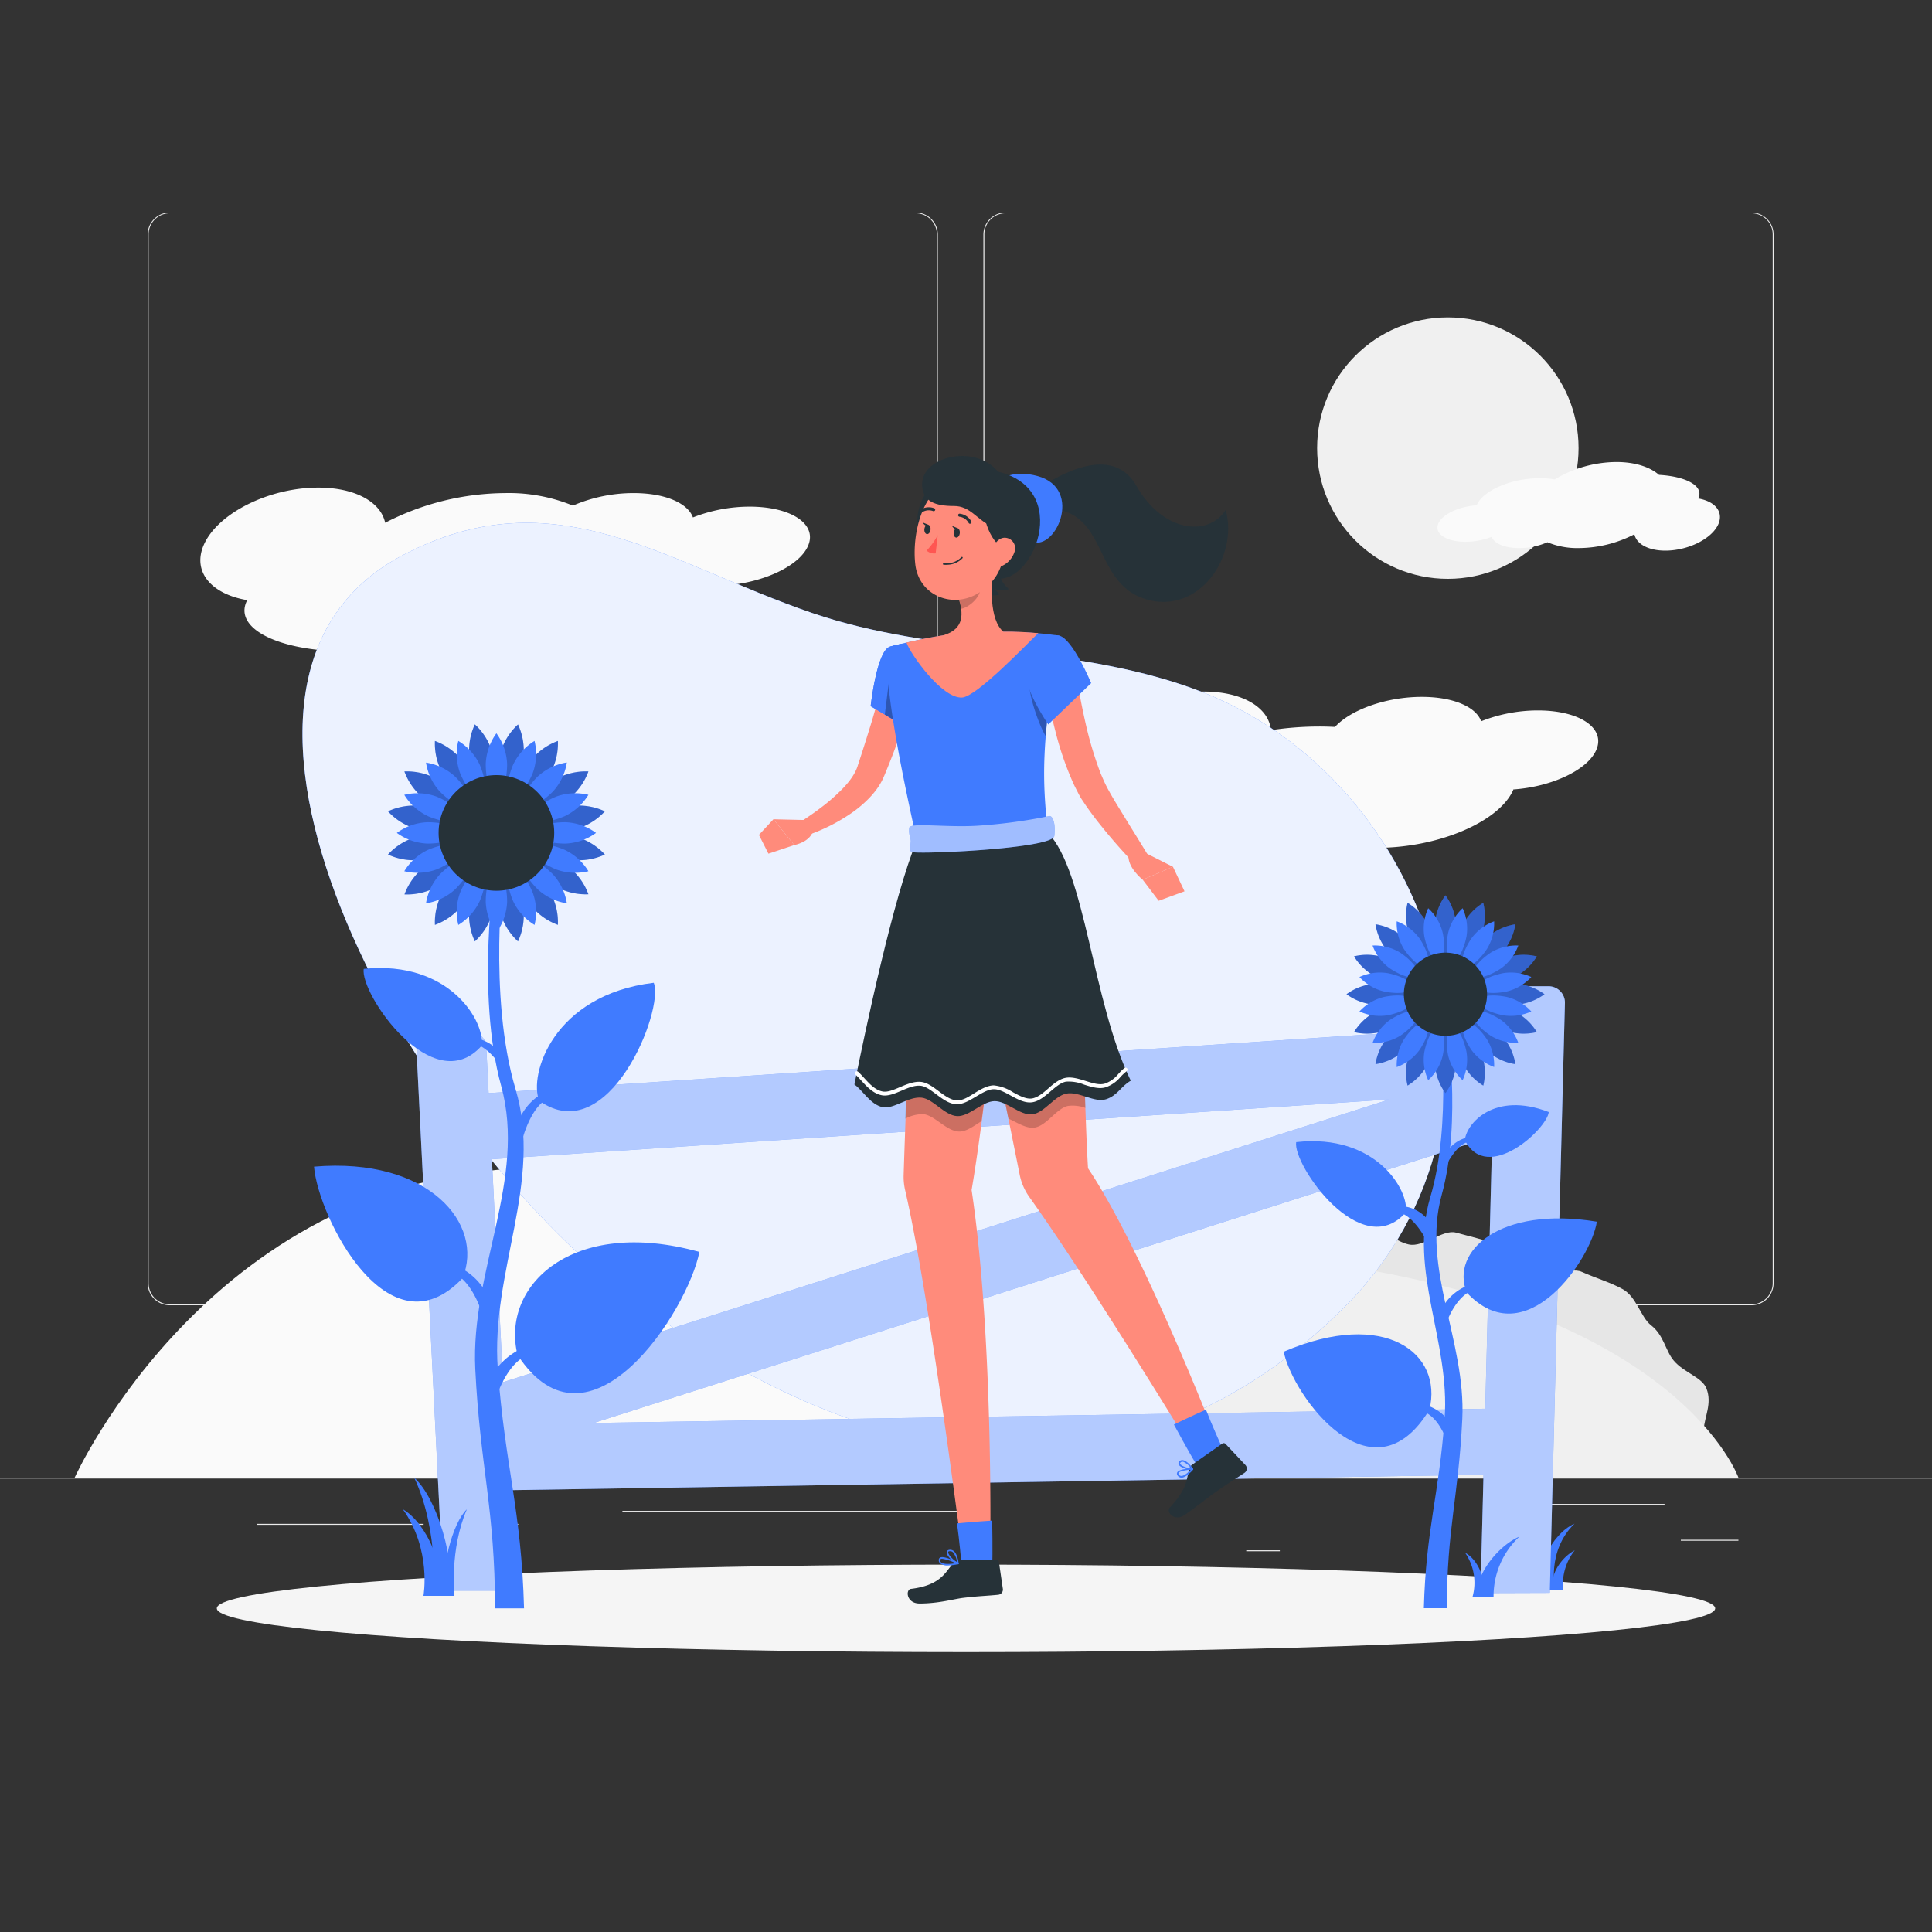 <svg xmlns="http://www.w3.org/2000/svg" viewBox="0 0 500 500"><rect x="0" y="0" width="500" height="500" fill="#333333" stroke="none"/><g id="background-complete"><rect y="382.4" width="500" height="0.25" style="fill:#ebebeb"></rect><rect x="435" y="398.49" width="14.9" height="0.25" style="fill:#ebebeb"></rect><rect x="322.53" y="401.21" width="8.69" height="0.25" style="fill:#ebebeb"></rect><rect x="396.59" y="389.21" width="34.19" height="0.25" style="fill:#ebebeb"></rect><rect x="66.44" y="394.37" width="43.19" height="0.25" style="fill:#ebebeb"></rect><rect x="118.53" y="394.37" width="15.58" height="0.25" style="fill:#ebebeb"></rect><rect x="161.08" y="391.01" width="93.68" height="0.25" style="fill:#ebebeb"></rect><path d="M237,337.8H43.91a5.71,5.71,0,0,1-5.7-5.71V60.66A5.71,5.71,0,0,1,43.91,55H237a5.71,5.71,0,0,1,5.71,5.71V332.09A5.71,5.71,0,0,1,237,337.8ZM43.91,55.2a5.46,5.46,0,0,0-5.45,5.46V332.09a5.46,5.46,0,0,0,5.45,5.46H237a5.47,5.47,0,0,0,5.46-5.46V60.66A5.47,5.47,0,0,0,237,55.2Z" style="fill:#ebebeb"></path><path d="M453.31,337.8H260.21a5.72,5.72,0,0,1-5.71-5.71V60.66A5.72,5.72,0,0,1,260.21,55h193.1A5.71,5.71,0,0,1,459,60.66V332.09A5.71,5.71,0,0,1,453.31,337.8ZM260.21,55.2a5.47,5.47,0,0,0-5.46,5.46V332.09a5.47,5.47,0,0,0,5.46,5.46h193.1a5.47,5.47,0,0,0,5.46-5.46V60.66a5.47,5.47,0,0,0-5.46-5.46Z" style="fill:#ebebeb"></path><path d="M439.8,378c5.33-1.46.93-2,1.16-8.18.11-3,2.19-6.58.68-10.45-1.15-3-5.84-4.08-8.52-7.3-2.1-2.51-2.53-6.53-5.83-9.09-2.66-2.06-3.71-7.29-7.29-9.32-3-1.7-6.95-2.86-10.66-4.51-3.19-1.42-8.72,2.19-12.5.84-3.32-1.2-5.32-6.89-9.13-8-3.41-1-7.11-2-10.94-3-3.47-.87-8.34,3.9-12.17,3.08-3.52-.75-6.62-4.07-10.46-4.77-3.55-.65-7.13-1.84-11-2.44-3.58-.56-7.54,1.27-11.38.75-3.68-.49-7-4.81-10.67-5.1s-7.45-2.31-11.15-2.42-7.41,2.4-11.11,2.46-7.1,3.19-10.78,3.42-7.71-2.69-11.37-2.31-6.59,4.86-10.22,5.37-8.83-6.27-12.44-5.63-6.56,4.41-10.13,5.17-7.66.08-11.2,1-7.52.82-11,1.79-7.19,1.95-10.65,3-5,7.49-8.4,8.64-7.37,1.24-10.74,2.47-6.14,4.11-9.46,5.41-8.37-.55-11.63.82c-3.45,1.45-5,6.39-8.19,7.82-3.45,1.53-8,.61-11.14,2.09-3.45,1.64-5.15,5.91-8.2,7.44-3.49,1.75-8.76-.09-11.68,1.46-3.65,1.95-7,3.49-9.64,5-6,3.4-14,4.08-8.68,5.78s5.32-1.29,10.78-1.12,5.45,3,10.9,3.18,5.46-.44,10.92-.27,5.45,1.74,10.9,1.91,5.46.64,10.91.81,5.47-4.28,10.92-4.1,5.45,5.59,10.9,5.76,5.46-3.59,10.92-3.42,5.46-.18,10.91,0,5.46-2.63,10.92-2.46,5.45.22,10.9.39,5.45,2,10.91,2.14,5.44,5.55,10.9,5.72,5.45-.3,10.91-.13,5.46-1.94,10.91-1.77,5.46-3.94,10.92-3.76,5.44,6,10.9,6.14,5.47-6.5,10.93-6.33,5.44,5.52,10.9,5.69,5.46-1.95,10.91-1.77,5.46,2.09,10.91,2.26,5.47-3.16,10.92-3,5.45,5.34,10.91,5.52,5.45,1.25,10.91,1.43,5.46-2.36,10.91-2.19,5.46-2.64,10.92-2.46,5.46.29,10.92.46,5.45,1.22,10.91,1.4,5.52,2.21,11,2.2C434.88,381.49,434.6,379.46,439.8,378Z" style="fill:#e6e6e6"></path><path d="M449.9,382.4S435,339.89,343.67,327C232.11,311.26,103.9,382.4,103.9,382.4Z" style="fill:#f0f0f0"></path><polygon points="238.11 290.17 156.78 290.17 156.78 324.73 238.11 330.11 238.11 290.17" style="fill:#f0f0f0"></polygon><path d="M232.37,305.75H226v-8.51a3.18,3.18,0,0,1,3.19-3.18h0a3.18,3.18,0,0,1,3.18,3.18Z" style="fill:#fafafa"></path><path d="M211.11,305.75h-6.37v-8.51a3.18,3.18,0,0,1,3.19-3.18h0a3.18,3.18,0,0,1,3.18,3.18Z" style="fill:#fafafa"></path><path d="M189.85,305.75h-6.37v-8.51a3.18,3.18,0,0,1,3.19-3.18h0a3.18,3.18,0,0,1,3.18,3.18Z" style="fill:#fafafa"></path><path d="M168.59,305.75h-6.37v-8.51a3.18,3.18,0,0,1,3.19-3.18h0a3.18,3.18,0,0,1,3.18,3.18Z" style="fill:#fafafa"></path><rect x="238.11" y="290.17" width="25.11" height="53.28" style="fill:#e6e6e6"></rect><rect x="243.19" y="304.92" width="16.25" height="38.52" style="fill:#f0f0f0"></rect><rect x="134.11" y="276.13" width="24.22" height="55.89" style="fill:#f0f0f0"></rect><rect x="134.11" y="274.88" width="24.22" height="1.25" style="fill:#e0e0e0"></rect><polygon points="250 271.83 168.67 271.83 156.78 290.17 238.11 290.17 250 271.83" style="fill:#fafafa"></polygon><polygon points="238.11 290.17 250 271.83 263.22 290.17 238.11 290.17" style="fill:#f0f0f0"></polygon><path d="M253.65,297.5c0,1.9-1,3.44-2.33,3.44S249,299.4,249,297.5s1-3.44,2.33-3.44S253.65,295.6,253.65,297.5Z" style="fill:#f0f0f0"></path><path d="M146.22,262.77a12.11,12.11,0,0,0-12.11,12.11h24.22A12.11,12.11,0,0,0,146.22,262.77Z" style="fill:#f5f5f5"></path><circle cx="374.7" cy="115.97" r="33.83" style="fill:#f0f0f0"></circle><path d="M19.33,382.4s36.16-80.17,121.13-80.17c98.73,0,182.07,80.17,182.07,80.17Z" style="fill:#fafafa"></path><path d="M194,131.12a40.2,40.2,0,0,0-14.67,2.79c-1.33-3.7-7.18-6.3-15.34-6.3a39.67,39.67,0,0,0-15.73,3.24,43.66,43.66,0,0,0-17.52-3.24,68.5,68.5,0,0,0-31.06,7.68c-1.12-5.34-7.71-9.1-17.32-9.1-12.75,0-26,6.62-29.6,14.78-3.06,6.94,1.85,12.76,11.23,14.35a4.37,4.37,0,0,0-.22.43c-2.86,6.5,6.82,11.87,22.08,12.72,4.9,4.42,13.21,7.17,23.75,7.17a67.69,67.69,0,0,0,34.59-9.71,47.3,47.3,0,0,0,8.19.67c15.84,0,31.63-6.71,35.28-15a.42.42,0,0,1,0-.1c9.87-.69,19.13-5,21.42-10.15C211.64,135.71,204.87,131.12,194,131.12Z" style="fill:#fafafa"></path><path d="M439.47,129c0-.07.08-.14.11-.21,1.33-3-3.16-5.49-10.23-5.89-2.28-2-6.13-3.33-11-3.33a31.35,31.35,0,0,0-16,4.51,21.49,21.49,0,0,0-3.81-.32c-7.35,0-14.67,3.11-16.36,6.95,0,0,0,0,0,.05-4.57.31-8.87,2.3-9.93,4.7-1.16,2.63,2,4.75,7,4.75a18.58,18.58,0,0,0,6.8-1.29c.62,1.72,3.33,2.92,7.11,2.92a18.3,18.3,0,0,0,7.31-1.51,20.1,20.1,0,0,0,8.11,1.51,31.72,31.72,0,0,0,14.4-3.57c.52,2.48,3.57,4.23,8,4.23,5.92,0,12.06-3.07,13.73-6.85C446.11,132.42,443.82,129.72,439.47,129Z" style="fill:#fafafa"></path><path d="M398,183.86a40.05,40.05,0,0,0-14.68,2.8c-1.33-3.71-7.19-6.31-15.36-6.31-9.21,0-18.37,3.31-22.47,7.78-1.31-.07-2.66-.11-4.05-.11a83.59,83.59,0,0,0-12.52.95c-.53-5.84-7.31-10-17.47-10-12.78,0-26,6.62-29.64,14.8s3.83,14.79,16.6,14.79a39.42,39.42,0,0,0,7.34-.7c4.14,3.55,13.05,5.91,24.37,5.91q3,0,6-.23c3.67,3.58,10.91,5.88,20.2,5.88,15.86,0,31.67-6.71,35.31-15a.49.49,0,0,0,0-.11c9.89-.68,19.16-5,21.45-10.15C415.63,188.46,408.86,183.86,398,183.86Z" style="fill:#fafafa"></path></g><g id="background-simple"><path d="M104.27,143.66c-63.07,33.19,1.73,147.52,56,189.77,68.69,53.46,136.17,56,187.51,5,50.86-50.54,24.62-137.3-39.32-160.34-31.51-11.35-66.22-8.53-98.12-19.4C172.49,145.79,143.69,122.92,104.27,143.66Z" style="fill:#407BFF"></path><path d="M104.27,143.66c-63.07,33.19,1.73,147.52,56,189.77,68.69,53.46,136.17,56,187.51,5,50.86-50.54,24.62-137.3-39.32-160.34-31.51-11.35-66.22-8.53-98.12-19.4C172.49,145.79,143.69,122.92,104.27,143.66Z" style="fill:#fff;opacity:0.9"></path></g><g id="Shadow"><ellipse id="path" cx="250" cy="416.24" rx="193.89" ry="11.32" style="fill:#f5f5f5"></ellipse></g><g id="Fence"><path d="M402.48,411.55s-2.34-10.08,5-17.22c-6.15,2.66-10.65,12.94-8.76,17.22Z" style="fill:#407BFF"></path><path d="M404.54,411.55a14.29,14.29,0,0,1,3-10.33c-3.53,1.81-7,6.91-5.22,10.33Z" style="fill:#407BFF"></path><path d="M400.64,255.24l-9.2,0a4.25,4.25,0,0,0-4.35,4l-.17,6.28L126.45,282.9l-.61-12.09a4.13,4.13,0,0,0-4.23-3.81H112a4.11,4.11,0,0,0-4.23,4.19l7,140.47h18.09l-1.29-26,252.36-4-.79,30.63,17.94-.06L405,259.47A4.24,4.24,0,0,0,400.64,255.24Zm-41.06,29.29-229.4,73.18L127.3,300ZM153.66,368.26l232.53-74.18-1.81,70.5Z" style="fill:#407BFF"></path><path d="M400.64,255.24l-9.2,0a4.25,4.25,0,0,0-4.35,4l-.17,6.28L126.45,282.9l-.61-12.09a4.13,4.13,0,0,0-4.23-3.81H112a4.11,4.11,0,0,0-4.23,4.19l7,140.47h18.09l-1.29-26,252.36-4-.79,30.63,17.94-.06L405,259.47A4.24,4.24,0,0,0,400.64,255.24Zm-41.06,29.29-229.4,73.18L127.3,300ZM153.66,368.26l232.53-74.18-1.81,70.5Z" style="fill:#fff;opacity:0.6"></path><path d="M112.14,413s1.63-16.59-4.93-30.56c5.86,5.19,11.06,22.19,8.68,30.56Z" style="fill:#407BFF"></path><path d="M109.59,413s2.16-11.94-5.33-22.4c6.19,3.54,11.45,15.71,9.07,22.4Z" style="fill:#407BFF"></path><path d="M117.61,413s-1.31-11.94,3.22-22.4c-3.75,3.54-6.93,15.71-5.49,22.4Z" style="fill:#407BFF"></path><path d="M386.53,413.29a21.14,21.14,0,0,1,6.69-15.62c-6.15,2.66-12.31,11.34-10.43,15.62Z" style="fill:#407BFF"></path><path d="M381.08,413.29a13.65,13.65,0,0,0-1.92-11.45c3.53,1.81,6,8,4.18,11.45Z" style="fill:#407BFF"></path></g><g id="Sunflowers"><path d="M133.41,281.81c-7.2-24.16-3-57.25-3-57.25h-2.31s-5,32.48,1.61,56.52S121.75,329,123,354.33s5.11,36.15,5.11,61.91h7.51c-.7-25.76-4.9-36.57-6.79-61.91S140.6,306,133.41,281.81Z" style="fill:#407BFF"></path><path d="M124.61,270.68c1.1-6-8.08-22.24-30.47-19.94C93.07,257.07,112,284.72,124.61,270.68Z" style="fill:#407BFF"></path><path d="M139.56,284.88c-2.79-6.57,3.51-27.42,29.63-30.54C172,261.29,157.5,297.67,139.56,284.88Z" style="fill:#407BFF"></path><path d="M119.71,330.78c5.72-13.89-8.61-31.39-38.44-28.85C82.32,314.89,100.54,351.11,119.71,330.78Z" style="fill:#407BFF"></path><path d="M133.93,350.65C129.53,332.83,148,314.82,181,324,178,339.3,152.42,378.94,133.93,350.65Z" style="fill:#407BFF"></path><path d="M127.43,364.89s3.06-13.67,11-14.72a3.13,3.13,0,0,1-1.44-1.95,17.51,17.51,0,0,0-10.61,9.56C126.1,360.28,127.43,364.89,127.43,364.89Z" style="fill:#407BFF"></path><path d="M125.49,342.39s-2.8-12.54-10.09-13.51a2.88,2.88,0,0,0,1.33-1.78,16.08,16.08,0,0,1,9.73,8.77C126.72,338.16,125.49,342.39,125.49,342.39Z" style="fill:#407BFF"></path><path d="M134.85,296.11s2.56-11.57,8.58-12.25a2.72,2.72,0,0,1-1.05-1.7s-5.28,1.28-8.19,7.86A24.13,24.13,0,0,0,134.85,296.11Z" style="fill:#407BFF"></path><path d="M130.77,277.65s-4.78-8.45-9.66-7.54a2.27,2.27,0,0,0,.42-1.58s4.44-.27,8.3,4.19A19.82,19.82,0,0,1,130.77,277.65Z" style="fill:#407BFF"></path><path d="M129.33,195.49c-.94,4.76-.36,8.89,1.3,9.22s3.78-3.26,4.73-8a16,16,0,0,0-1.3-9.22A16,16,0,0,0,129.33,195.49Z" style="fill:#407BFF"></path><path d="M126.32,226.41c-1.67-.34-3.79,3.26-4.73,8a16,16,0,0,0,1.3,9.22,15.94,15.94,0,0,0,4.72-8C128.56,230.86,128,226.74,126.32,226.41Z" style="fill:#407BFF"></path><path d="M139.32,217.72c-.33,1.66,3.26,3.78,8,4.72a16,16,0,0,0,9.22-1.29,16,16,0,0,0-8-4.73C143.78,215.47,139.65,216.05,139.32,217.72Z" style="fill:#407BFF"></path><path d="M117.63,213.4c.33-1.66-3.26-3.78-8-4.73a16,16,0,0,0-9.22,1.3,16,16,0,0,0,8,4.73C113.17,215.65,117.3,215.07,117.63,213.4Z" style="fill:#407BFF"></path><path d="M137.67,209.42c.94,1.41,5,.36,9-2.33a16,16,0,0,0,5.61-7.44,16,16,0,0,0-9,2.33C139.23,204.67,136.73,208,137.67,209.42Z" style="fill:#407BFF"></path><path d="M119.28,221.7c-.94-1.41-5-.36-9,2.33a16,16,0,0,0-5.6,7.44,16,16,0,0,0,9-2.33C117.71,226.44,120.22,223.11,119.28,221.7Z" style="fill:#407BFF"></path><path d="M134.62,224.75c-1.41.95-.37,5,2.33,9a15.9,15.9,0,0,0,7.43,5.6,15.93,15.93,0,0,0-2.33-9C139.36,226.32,136,223.81,134.62,224.75Z" style="fill:#407BFF"></path><path d="M122.33,206.36c1.41-.94.37-5-2.33-9a16,16,0,0,0-7.44-5.6,15.93,15.93,0,0,0,2.33,9C117.59,204.8,120.92,207.31,122.33,206.36Z" style="fill:#407BFF"></path><path d="M139.32,213.4c.33,1.67,4.46,2.25,9.22,1.3a16,16,0,0,0,8-4.73,16,16,0,0,0-9.22-1.3C142.58,209.62,139,211.74,139.32,213.4Z" style="fill:#407BFF"></path><path d="M117.63,217.72c-.33-1.67-4.46-2.25-9.22-1.3a16,16,0,0,0-8,4.73,16,16,0,0,0,9.22,1.29C114.37,221.5,118,219.38,117.63,217.72Z" style="fill:#407BFF"></path><path d="M130.63,226.41c-1.66.33-2.24,4.46-1.3,9.22a16,16,0,0,0,4.73,8,16,16,0,0,0,1.3-9.22C134.41,229.67,132.29,226.07,130.63,226.41Z" style="fill:#407BFF"></path><path d="M122.89,187.47a16,16,0,0,0-1.3,9.22c.94,4.76,3.06,8.35,4.73,8s2.24-4.46,1.29-9.22A15.94,15.94,0,0,0,122.89,187.47Z" style="fill:#407BFF"></path><path d="M110.26,207.09c4,2.69,8.08,3.74,9,2.33s-1.57-4.75-5.6-7.44a16,16,0,0,0-9-2.33A16,16,0,0,0,110.26,207.09Z" style="fill:#407BFF"></path><path d="M146.68,224c-4-2.69-8.07-3.74-9-2.33s1.56,4.74,5.6,7.44a16,16,0,0,0,9,2.33A16,16,0,0,0,146.68,224Z" style="fill:#407BFF"></path><path d="M122.33,224.75c-1.41-.94-4.74,1.57-7.44,5.61a15.93,15.93,0,0,0-2.33,9,16,16,0,0,0,7.44-5.6C122.7,229.73,123.74,225.7,122.33,224.75Z" style="fill:#407BFF"></path><path d="M134.62,206.36c1.41.95,4.74-1.56,7.43-5.6a16,16,0,0,0,2.33-9,15.9,15.9,0,0,0-7.43,5.6C134.25,201.39,133.21,205.42,134.62,206.36Z" style="fill:#407BFF"></path><g style="opacity:0.2"><path d="M129.33,195.49c-.94,4.76-.36,8.89,1.3,9.22s3.78-3.26,4.73-8a16,16,0,0,0-1.3-9.22A16,16,0,0,0,129.33,195.49Z"></path><path d="M126.32,226.41c-1.67-.34-3.79,3.26-4.73,8a16,16,0,0,0,1.3,9.22,15.94,15.94,0,0,0,4.72-8C128.56,230.86,128,226.74,126.32,226.41Z"></path><path d="M139.32,217.72c-.33,1.66,3.26,3.78,8,4.72a16,16,0,0,0,9.22-1.29,16,16,0,0,0-8-4.73C143.78,215.47,139.65,216.05,139.32,217.72Z"></path><path d="M117.63,213.4c.33-1.66-3.26-3.78-8-4.73a16,16,0,0,0-9.22,1.3,16,16,0,0,0,8,4.73C113.17,215.65,117.3,215.07,117.63,213.4Z"></path><path d="M137.67,209.42c.94,1.41,5,.36,9-2.33a16,16,0,0,0,5.61-7.44,16,16,0,0,0-9,2.33C139.23,204.67,136.73,208,137.67,209.42Z"></path><path d="M119.28,221.7c-.94-1.41-5-.36-9,2.33a16,16,0,0,0-5.6,7.44,16,16,0,0,0,9-2.33C117.71,226.44,120.22,223.11,119.28,221.7Z"></path><path d="M134.62,224.75c-1.41.95-.37,5,2.33,9a15.9,15.9,0,0,0,7.43,5.6,15.93,15.93,0,0,0-2.33-9C139.36,226.32,136,223.81,134.62,224.75Z"></path><path d="M122.33,206.36c1.41-.94.37-5-2.33-9a16,16,0,0,0-7.44-5.6,15.93,15.93,0,0,0,2.33,9C117.59,204.8,120.92,207.31,122.33,206.36Z"></path><path d="M139.32,213.4c.33,1.67,4.46,2.25,9.22,1.3a16,16,0,0,0,8-4.73,16,16,0,0,0-9.22-1.3C142.58,209.62,139,211.74,139.32,213.4Z"></path><path d="M117.63,217.72c-.33-1.67-4.46-2.25-9.22-1.3a16,16,0,0,0-8,4.73,16,16,0,0,0,9.22,1.29C114.37,221.5,118,219.38,117.63,217.72Z"></path><path d="M130.63,226.41c-1.66.33-2.24,4.46-1.3,9.22a16,16,0,0,0,4.73,8,16,16,0,0,0,1.3-9.22C134.41,229.67,132.29,226.07,130.63,226.41Z"></path><path d="M122.89,187.47a16,16,0,0,0-1.3,9.22c.94,4.76,3.06,8.35,4.73,8s2.24-4.46,1.29-9.22A15.94,15.94,0,0,0,122.89,187.47Z"></path><path d="M110.26,207.09c4,2.69,8.08,3.74,9,2.33s-1.57-4.75-5.6-7.44a16,16,0,0,0-9-2.33A16,16,0,0,0,110.26,207.09Z"></path><path d="M146.68,224c-4-2.69-8.07-3.74-9-2.33s1.56,4.74,5.6,7.44a16,16,0,0,0,9,2.33A16,16,0,0,0,146.68,224Z"></path><path d="M122.33,224.75c-1.41-.94-4.74,1.57-7.44,5.61a15.93,15.93,0,0,0-2.33,9,16,16,0,0,0,7.44-5.6C122.7,229.73,123.74,225.7,122.33,224.75Z"></path><path d="M134.62,206.36c1.41.95,4.74-1.56,7.43-5.6a16,16,0,0,0,2.33-9,15.9,15.9,0,0,0-7.43,5.6C134.25,201.39,133.21,205.42,134.62,206.36Z"></path></g><path d="M131.24,197.7c0,4.36-1.24,7.91-2.77,7.91s-2.76-3.55-2.76-7.91a14.44,14.44,0,0,1,2.76-7.92A14.41,14.41,0,0,1,131.24,197.7Z" style="fill:#407BFF"></path><path d="M125.71,233.42c0-4.37,1.24-7.91,2.76-7.91s2.77,3.54,2.77,7.91a14.36,14.36,0,0,1-2.77,7.91A14.39,14.39,0,0,1,125.71,233.42Z" style="fill:#407BFF"></path><path d="M110.61,212.79c4.37,0,7.91,1.24,7.91,2.77s-3.54,2.76-7.91,2.76a14.39,14.39,0,0,1-7.91-2.76A14.36,14.36,0,0,1,110.61,212.79Z" style="fill:#407BFF"></path><path d="M146.34,218.32c-4.37,0-7.92-1.23-7.92-2.76s3.55-2.77,7.92-2.77a14.36,14.36,0,0,1,7.91,2.77A14.39,14.39,0,0,1,146.34,218.32Z" style="fill:#407BFF"></path><path d="M117.8,201c3.09,3.09,4.71,6.47,3.63,7.55s-4.45-.55-7.54-3.64a14.39,14.39,0,0,1-3.64-7.55A14.39,14.39,0,0,1,117.8,201Z" style="fill:#407BFF"></path><path d="M139.15,230.15c-3.09-3.09-4.72-6.47-3.64-7.55s4.46.55,7.55,3.64a14.37,14.37,0,0,1,3.64,7.54A14.42,14.42,0,0,1,139.15,230.15Z" style="fill:#407BFF"></path><path d="M113.89,226.24c3.09-3.09,6.47-4.72,7.54-3.64s-.54,4.46-3.63,7.55a14.42,14.42,0,0,1-7.55,3.63A14.37,14.37,0,0,1,113.89,226.24Z" style="fill:#407BFF"></path><path d="M143.06,204.88c-3.09,3.09-6.47,4.72-7.55,3.64s.55-4.46,3.64-7.55a14.39,14.39,0,0,1,7.55-3.64A14.39,14.39,0,0,1,143.06,204.88Z" style="fill:#407BFF"></path><path d="M113,206.17c4,1.67,6.83,4.17,6.25,5.58s-4.33,1.2-8.37-.47a14.4,14.4,0,0,1-6.25-5.58A14.4,14.4,0,0,1,113,206.17Z" style="fill:#407BFF"></path><path d="M143.92,225c-4-1.67-6.84-4.17-6.25-5.58s4.33-1.2,8.36.47a14.34,14.34,0,0,1,6.25,5.58A14.36,14.36,0,0,1,143.92,225Z" style="fill:#407BFF"></path><path d="M119.08,231c1.67-4,4.17-6.83,5.58-6.25s1.2,4.33-.47,8.37a14.34,14.34,0,0,1-5.58,6.25A14.4,14.4,0,0,1,119.08,231Z" style="fill:#407BFF"></path><path d="M137.86,200.11c-1.67,4-4.17,6.84-5.58,6.25s-1.2-4.33.47-8.36a14.4,14.4,0,0,1,5.59-6.25A14.41,14.41,0,0,1,137.86,200.11Z" style="fill:#407BFF"></path><path d="M143.92,206.17c-4,1.67-6.84,4.17-6.25,5.58s4.33,1.2,8.36-.47a14.4,14.4,0,0,0,6.25-5.58A14.36,14.36,0,0,0,143.92,206.17Z" style="fill:#407BFF"></path><path d="M113,225c4-1.67,6.83-4.17,6.25-5.58s-4.33-1.2-8.37.47a14.34,14.34,0,0,0-6.25,5.58A14.4,14.4,0,0,0,113,225Z" style="fill:#407BFF"></path><path d="M137.86,231c-1.67-4-4.17-6.83-5.58-6.25s-1.2,4.33.47,8.37a14.4,14.4,0,0,0,5.59,6.25A14.44,14.44,0,0,0,137.86,231Z" style="fill:#407BFF"></path><path d="M119.08,200.11c1.67,4,4.17,6.84,5.58,6.25s1.2-4.33-.47-8.36a14.34,14.34,0,0,0-5.58-6.25A14.36,14.36,0,0,0,119.08,200.11Z" style="fill:#407BFF"></path><circle cx="128.47" cy="215.56" r="14.96" style="fill:#263238"></circle><path d="M370.17,309.77c5.7-19.13,2.39-45.34,2.39-45.34h1.84s4,25.73-1.28,44.77,6.28,37.95,5.32,58-4,28.62-4,49h-5.95c.55-20.41,3.88-29,5.37-49S364.47,328.9,370.17,309.77Z" style="fill:#407BFF"></path><path d="M379.1,295.07c.35-4.15,7.42-12.77,21.72-7.28C400.4,292.14,384.87,306.53,379.1,295.07Z" style="fill:#407BFF"></path><path d="M363.81,313.78c1-5.58-7.66-20.51-28.36-18.2C334.51,301.45,352.28,326.88,363.81,313.78Z" style="fill:#407BFF"></path><path d="M379.59,334.52c-4.3-10.68,8.52-22.49,33.67-18.35C411.87,325.64,395,351,379.59,334.52Z" style="fill:#407BFF"></path><path d="M369.94,364.82c3.52-14.49-11.33-26.28-37.72-15C334.65,361.43,355.14,389.28,369.94,364.82Z" style="fill:#407BFF"></path><path d="M375.16,375.16s-2.46-10.32-8.83-10.15a3,3,0,0,0,1.16-1.7,11.41,11.41,0,0,1,8.51,6.15C376.22,371.39,375.16,375.16,375.16,375.16Z" style="fill:#407BFF"></path><path d="M374.24,342.64s2.87-9,9.07-9.19a2.22,2.22,0,0,1-1.05-1.42,12.86,12.86,0,0,0-8.58,5.73A15.25,15.25,0,0,0,374.24,342.64Z" style="fill:#407BFF"></path><path d="M369.47,321.59s-4.07-8.46-8.83-7.9a2.2,2.2,0,0,0,.51-1.5,9.47,9.47,0,0,1,8.58,3.73C370.31,317.51,369.47,321.59,369.47,321.59Z" style="fill:#407BFF"></path><path d="M374.08,302s3.21-7,7.12-6.59a1.77,1.77,0,0,1-.43-1.22,8.72,8.72,0,0,0-6.28,3.85A15.87,15.87,0,0,0,374.08,302Z" style="fill:#407BFF"></path><path d="M369.82,239.86c1.66,4,1.87,7.73.47,8.31s-3.88-2.2-5.54-6.21a14.29,14.29,0,0,1-.47-8.31A14.29,14.29,0,0,1,369.82,239.86Z" style="fill:#407BFF"></path><path d="M377.86,266.43c1.4-.58,3.88,2.2,5.54,6.21a14.29,14.29,0,0,1,.47,8.31,14.29,14.29,0,0,1-5.54-6.21C376.67,270.74,376.46,267,377.86,266.43Z" style="fill:#407BFF"></path><path d="M364.94,261.08c.58,1.41-2.2,3.89-6.21,5.55a14.29,14.29,0,0,1-8.31.47,14.34,14.34,0,0,1,6.21-5.55C360.64,259.89,364.36,259.68,364.94,261.08Z" style="fill:#407BFF"></path><path d="M383.21,253.52c-.58-1.4,2.2-3.88,6.21-5.54a14.19,14.19,0,0,1,8.31-.47,14.29,14.29,0,0,1-6.21,5.54C387.51,254.71,383.79,254.92,383.21,253.52Z" style="fill:#407BFF"></path><path d="M364.94,253.52c-.58,1.4-4.3,1.19-8.31-.47a14.28,14.28,0,0,1-6.21-5.55,14.25,14.25,0,0,1,8.31.48C362.74,249.64,365.52,252.12,364.94,253.52Z" style="fill:#407BFF"></path><path d="M383.21,261.08c.58-1.4,4.3-1.19,8.31.47a14.34,14.34,0,0,1,6.21,5.55,14.29,14.29,0,0,1-8.31-.47C385.41,265,382.63,262.49,383.21,261.08Z" style="fill:#407BFF"></path><path d="M370.29,266.43c1.4.58,1.19,4.31-.47,8.31a14.29,14.29,0,0,1-5.54,6.21,14.29,14.29,0,0,1,.47-8.31C366.41,268.63,368.89,265.85,370.29,266.43Z" style="fill:#407BFF"></path><path d="M377.86,248.17c-1.4-.58-1.19-4.3.47-8.31a14.29,14.29,0,0,1,5.54-6.21,14.29,14.29,0,0,1-.47,8.31C381.74,246,379.26,248.75,377.86,248.17Z" style="fill:#407BFF"></path><path d="M364.19,257.3c0,1.52-3.52,2.75-7.86,2.75a14.23,14.23,0,0,1-7.85-2.75,14.26,14.26,0,0,1,7.85-2.74C360.67,254.56,364.19,255.79,364.19,257.3Z" style="fill:#407BFF"></path><path d="M384,257.3c0-1.51,3.52-2.74,7.86-2.74a14.31,14.31,0,0,1,7.86,2.74,14.28,14.28,0,0,1-7.86,2.75C387.48,260.05,384,258.82,384,257.3Z" style="fill:#407BFF"></path><path d="M374.08,267.19c1.51,0,2.74,3.51,2.74,7.85a14.31,14.31,0,0,1-2.74,7.86,14.28,14.28,0,0,1-2.75-7.86C371.33,270.7,372.56,267.19,374.08,267.19Z" style="fill:#407BFF"></path><path d="M374.08,231.7a14.31,14.31,0,0,1,2.74,7.86c0,4.34-1.23,7.86-2.74,7.86s-2.75-3.52-2.75-7.86A14.28,14.28,0,0,1,374.08,231.7Z" style="fill:#407BFF"></path><path d="M388.56,246.7c-3.06,3.07-6.42,4.68-7.49,3.61s.54-4.43,3.61-7.5a14.34,14.34,0,0,1,7.5-3.61A14.31,14.31,0,0,1,388.56,246.7Z" style="fill:#407BFF"></path><path d="M359.59,267.91c3.07-3.07,6.42-4.69,7.5-3.62s-.55,4.43-3.62,7.5a14.25,14.25,0,0,1-7.5,3.61A14.26,14.26,0,0,1,359.59,267.91Z" style="fill:#407BFF"></path><path d="M381.07,264.29c1.07-1.07,4.43.55,7.49,3.62a14.26,14.26,0,0,1,3.62,7.49,14.25,14.25,0,0,1-7.5-3.61C381.61,268.72,380,265.36,381.07,264.29Z" style="fill:#407BFF"></path><path d="M367.09,250.31c-1.08,1.07-4.43-.54-7.5-3.61a14.31,14.31,0,0,1-3.62-7.5,14.34,14.34,0,0,1,7.5,3.61C366.54,245.88,368.16,249.24,367.09,250.31Z" style="fill:#407BFF"></path><g style="opacity:0.2"><path d="M369.82,239.86c1.66,4,1.87,7.73.47,8.31s-3.88-2.2-5.54-6.21a14.29,14.29,0,0,1-.47-8.31A14.29,14.29,0,0,1,369.82,239.86Z"></path><path d="M377.86,266.43c1.4-.58,3.88,2.2,5.54,6.21a14.29,14.29,0,0,1,.47,8.31,14.29,14.29,0,0,1-5.54-6.21C376.67,270.74,376.46,267,377.86,266.43Z"></path><path d="M364.94,261.08c.58,1.41-2.2,3.89-6.21,5.55a14.29,14.29,0,0,1-8.31.47,14.34,14.34,0,0,1,6.21-5.55C360.64,259.89,364.36,259.68,364.94,261.08Z"></path><path d="M383.21,253.52c-.58-1.4,2.2-3.88,6.21-5.54a14.19,14.19,0,0,1,8.31-.47,14.29,14.29,0,0,1-6.21,5.54C387.51,254.71,383.79,254.92,383.21,253.52Z"></path><path d="M364.94,253.52c-.58,1.4-4.3,1.19-8.31-.47a14.28,14.28,0,0,1-6.21-5.55,14.25,14.25,0,0,1,8.31.48C362.74,249.64,365.52,252.12,364.94,253.52Z"></path><path d="M383.21,261.08c.58-1.4,4.3-1.19,8.31.47a14.34,14.34,0,0,1,6.21,5.55,14.29,14.29,0,0,1-8.31-.47C385.41,265,382.63,262.49,383.21,261.08Z"></path><path d="M370.29,266.43c1.4.58,1.19,4.31-.47,8.31a14.29,14.29,0,0,1-5.54,6.21,14.29,14.29,0,0,1,.47-8.31C366.41,268.63,368.89,265.85,370.29,266.43Z"></path><path d="M377.86,248.17c-1.4-.58-1.19-4.3.47-8.31a14.29,14.29,0,0,1,5.54-6.21,14.29,14.29,0,0,1-.47,8.31C381.74,246,379.26,248.75,377.86,248.17Z"></path><path d="M364.19,257.3c0,1.52-3.52,2.75-7.86,2.75a14.23,14.23,0,0,1-7.85-2.75,14.26,14.26,0,0,1,7.85-2.74C360.67,254.56,364.19,255.79,364.19,257.3Z"></path><path d="M384,257.3c0-1.51,3.52-2.74,7.86-2.74a14.31,14.31,0,0,1,7.86,2.74,14.28,14.28,0,0,1-7.86,2.75C387.48,260.05,384,258.82,384,257.3Z"></path><path d="M374.08,267.19c1.51,0,2.74,3.51,2.74,7.85a14.31,14.31,0,0,1-2.74,7.86,14.28,14.28,0,0,1-2.75-7.86C371.33,270.7,372.56,267.19,374.08,267.19Z"></path><path d="M374.08,231.7a14.31,14.31,0,0,1,2.74,7.86c0,4.34-1.23,7.86-2.74,7.86s-2.75-3.52-2.75-7.86A14.28,14.28,0,0,1,374.08,231.7Z"></path><path d="M388.56,246.7c-3.06,3.07-6.42,4.68-7.49,3.61s.54-4.43,3.61-7.5a14.34,14.34,0,0,1,7.5-3.61A14.31,14.31,0,0,1,388.56,246.7Z"></path><path d="M359.59,267.91c3.07-3.07,6.42-4.69,7.5-3.62s-.55,4.43-3.62,7.5a14.25,14.25,0,0,1-7.5,3.61A14.26,14.26,0,0,1,359.59,267.91Z"></path><path d="M381.07,264.29c1.07-1.07,4.43.55,7.49,3.62a14.26,14.26,0,0,1,3.62,7.49,14.25,14.25,0,0,1-7.5-3.61C381.61,268.72,380,265.36,381.07,264.29Z"></path><path d="M367.09,250.31c-1.08,1.07-4.43-.54-7.5-3.61a14.31,14.31,0,0,1-3.62-7.5,14.34,14.34,0,0,1,7.5,3.61C366.54,245.88,368.16,249.24,367.09,250.31Z"></path></g><path d="M368.62,242.36c.75,3.77,2.43,6.61,3.75,6.35s1.78-3.53,1-7.3a12.69,12.69,0,0,0-3.75-6.36A12.68,12.68,0,0,0,368.62,242.36Z" style="fill:#407BFF"></path><path d="M379.53,272.25c-.75-3.78-2.43-6.62-3.74-6.36s-1.78,3.53-1,7.3a12.65,12.65,0,0,0,3.74,6.36A12.64,12.64,0,0,0,379.53,272.25Z" style="fill:#407BFF"></path><path d="M389,251.85c-3.77.75-6.62,2.42-6.35,3.74s3.53,1.78,7.3,1a12.65,12.65,0,0,0,6.35-3.74A12.64,12.64,0,0,0,389,251.85Z" style="fill:#407BFF"></path><path d="M359.13,262.75c3.77-.75,6.62-2.42,6.36-3.74s-3.54-1.78-7.31-1a12.63,12.63,0,0,0-6.35,3.75A12.68,12.68,0,0,0,359.13,262.75Z" style="fill:#407BFF"></path><path d="M380.79,242.88c-2.14,3.2-3,6.39-1.85,7.14s3.76-1.24,5.89-4.44a12.65,12.65,0,0,0,1.85-7.14A12.62,12.62,0,0,0,380.79,242.88Z" style="fill:#407BFF"></path><path d="M367.37,271.72c2.13-3.19,3-6.39,1.84-7.14s-3.75,1.24-5.89,4.44a12.65,12.65,0,0,0-1.85,7.14A12.67,12.67,0,0,0,367.37,271.72Z" style="fill:#407BFF"></path><path d="M388.5,264c-3.2-2.13-6.39-3-7.14-1.84s1.24,3.75,4.44,5.89a12.68,12.68,0,0,0,7.14,1.84A12.67,12.67,0,0,0,388.5,264Z" style="fill:#407BFF"></path><path d="M359.65,250.59c3.2,2.14,6.4,3,7.14,1.85s-1.24-3.76-4.43-5.9a12.69,12.69,0,0,0-7.14-1.84A12.69,12.69,0,0,0,359.65,250.59Z" style="fill:#407BFF"></path><path d="M385.8,246.54c-3.2,2.14-5.19,4.78-4.44,5.9s3.94.29,7.14-1.85a12.67,12.67,0,0,0,4.44-5.89A12.68,12.68,0,0,0,385.8,246.54Z" style="fill:#407BFF"></path><path d="M362.36,268.06c3.19-2.14,5.18-4.78,4.43-5.89s-3.94-.29-7.14,1.84a12.69,12.69,0,0,0-4.43,5.89A12.69,12.69,0,0,0,362.36,268.06Z" style="fill:#407BFF"></path><path d="M384.83,269c-2.13-3.2-4.77-5.18-5.89-4.44s-.29,3.95,1.85,7.14a12.62,12.62,0,0,0,5.89,4.44A12.65,12.65,0,0,0,384.83,269Z" style="fill:#407BFF"></path><path d="M363.32,245.58c2.14,3.2,4.77,5.19,5.89,4.44s.29-3.94-1.84-7.14a12.67,12.67,0,0,0-5.9-4.44A12.65,12.65,0,0,0,363.32,245.58Z" style="fill:#407BFF"></path><path d="M359.13,251.85c3.77.75,6.62,2.42,6.36,3.74s-3.54,1.78-7.31,1a12.65,12.65,0,0,1-6.35-3.74A12.64,12.64,0,0,1,359.13,251.85Z" style="fill:#407BFF"></path><path d="M389,262.75c-3.77-.75-6.62-2.42-6.35-3.74s3.53-1.78,7.3-1a12.63,12.63,0,0,1,6.35,3.75A12.68,12.68,0,0,1,389,262.75Z" style="fill:#407BFF"></path><path d="M368.62,272.25c.75-3.78,2.43-6.62,3.75-6.36s1.78,3.53,1,7.3a12.63,12.63,0,0,1-3.75,6.36A12.64,12.64,0,0,1,368.62,272.25Z" style="fill:#407BFF"></path><path d="M379.53,242.36c-.75,3.77-2.43,6.61-3.74,6.35s-1.78-3.53-1-7.3a12.71,12.71,0,0,1,3.74-6.36A12.68,12.68,0,0,1,379.53,242.36Z" style="fill:#407BFF"></path><path d="M363.53,259.4A10.76,10.76,0,1,0,372,246.75,10.75,10.75,0,0,0,363.53,259.4Z" style="fill:#263238"></path></g><g id="Character"><path d="M236.39,178c-.22,1.13-.43,2-.69,3l-.78,2.88c-.54,1.9-1.17,3.77-1.79,5.63-1.25,3.72-2.67,7.37-4.18,11l-.15.34-.18.42c-.14.29-.26.58-.41.85-.29.55-.6,1.06-.93,1.56a21.26,21.26,0,0,1-2.15,2.67,30.3,30.3,0,0,1-4.87,4.14A47,47,0,0,1,209.42,216l-1.69-3.65c1.49-1,3.07-2.06,4.52-3.18a46.27,46.27,0,0,0,4.2-3.49c2.62-2.42,4.84-5,5.61-7.77,1.2-3.61,2.33-7.22,3.44-10.83.55-1.8,1.05-3.61,1.55-5.41l.74-2.7.65-2.59Z" style="fill:#ff8b7b"></path><path d="M230.28,167.37c-3.39,1.08-4.95,15.38-4.95,15.38l9.86,5.88s8.24-14.82,5.37-18.45S235.22,165.79,230.28,167.37Z" style="fill:#407BFF"></path><path d="M230.28,167.37c-3.39,1.08-4.95,15.38-4.95,15.38l9.86,5.88s8.24-14.82,5.37-18.45S235.22,165.79,230.28,167.37Z" style="fill:#407BFF"></path><polygon points="230.78 170.51 228.99 184.94 234.53 188.23 230.78 170.51" style="opacity:0.3"></polygon><path d="M208.42,212.22l-8.26-.19,5.39,6.67s4.5-.78,5-4.22Z" style="fill:#ff8b7b"></path><polygon points="196.41 216.07 198.87 220.93 205.55 218.7 200.16 212.03 196.41 216.07" style="fill:#ff8b7b"></polygon><path d="M230.28,167.37s-3.9,1.63,7,50.14l33.9-2c-1.39-13.77-1.91-22.27,3-51a98.94,98.94,0,0,0-14.51-1,106.76,106.76,0,0,0-15.39.92C237.68,165.38,230.28,167.37,230.28,167.37Z" style="fill:#407BFF"></path><path d="M273.28,166.16c-3.95-.95-5.56,4-6.78,8.65-.94,3.64,2.23,12.5,4.12,15.71.5-6.21,1.49-13.82,3.22-24.14A2.32,2.32,0,0,0,273.28,166.16Z" style="opacity:0.3"></path><path d="M294.11,125.75c-7.28-12.72-24.53.11-28.71,2.86l1.27,3.35c21.5-3.27,14.57,19.07,30.44,23.28,13.3,3.53,23.45-11.17,20.11-23.28C312.72,139,301,137.81,294.11,125.75Z" style="fill:#263238"></path><path d="M255.49,133.38c-1.92-4.19,1.91-13.09,12.9-10.21,12.44,3.25,4.44,20.46-1.88,16.77C259.68,136,257.58,137.94,255.49,133.38Z" style="fill:#407BFF"></path><path d="M238.17,138.48c-3.06-6.67,3.05-20.87,20.58-16.29,19.84,5.19,7.08,32.64-3,26.75C244.85,142.58,241.5,145.77,238.17,138.48Z" style="fill:#263238"></path><path d="M259.3,146.71l-9.3.41c2.88,1.12,3.28,2.54,5.44,4.19,3.09,2.37,5.68,1.14,5.68,1.14S257.46,149.63,259.3,146.71Z" style="fill:#263238"></path><path d="M257.21,148l-9.3-.14c2.8,1.29,3.12,2.73,5.18,4.51,2.94,2.54,5.6,1.47,5.6,1.47S255.21,150.75,257.21,148Z" style="fill:#263238"></path><path d="M259.65,163.46c-3.66-3.09-3.23-12.23-2.55-17.24l-9,8.63c1.19,3.79,1.57,7.88-3.87,9.53-3.37.51-6.95,1.28-9.64,1.91,1,2.91,9.14,14.54,14.4,14.23,3.79-.22,16.83-13.92,19.71-16.66C266.15,163.63,262.91,163.42,259.65,163.46Z" style="fill:#ff8b7b"></path><path d="M253.44,149.75l-5.31,5.1a15.65,15.65,0,0,1,.64,2.71c2.09-.43,4.85-2.92,4.94-5.15A7.34,7.34,0,0,0,253.44,149.75Z" style="opacity:0.2"></path><path d="M261.14,137.1c-1.45,8.18-1.89,11.67-6.53,15.41-7,5.64-16.7,2.07-17.72-6.37-.92-7.6,1.61-19.69,10-22A11.32,11.32,0,0,1,261.14,137.1Z" style="fill:#ff8b7b"></path><path d="M238.8,126.86c.62,2.7,2.93,4.11,8.1,4.09,4.17,0,5.87,3.45,9.49,5.13,5.2,2.4,7.3-3.26,7.3-3.26s-1.5-3.43-4.15-8.79C254.5,113.86,236.71,117.78,238.8,126.86Z" style="fill:#263238"></path><path d="M257.21,130.28c-4.64-.86-1.8,9.29,2.33,11.58S276,133.74,257.21,130.28Z" style="fill:#263238"></path><path d="M238.32,132.63a.37.37,0,0,1-.24-.17.39.39,0,0,1,.13-.55,4,4,0,0,1,3.59-.37.39.39,0,0,1,.19.53.39.39,0,0,1-.52.19,3.14,3.14,0,0,0-2.84.33A.38.38,0,0,1,238.32,132.63Z" style="fill:#263238"></path><path d="M237.27,217.51s-2.43,55.87-3.41,86.59a15.4,15.4,0,0,0,.38,3.88c6.73,29.15,15.37,98.71,15.37,98.71h6.61s1.25-58.35-4.77-98.73C256.17,280.7,262.1,216,262.1,216Z" style="fill:#ff8b7b"></path><path d="M256.78,393.53s-5.22.33-9.11.72c.55,3.72,1.16,10.49,1.16,10.49l7.95.79C256.94,402,256.78,393.53,256.78,393.53Z" style="fill:#407BFF"></path><path d="M248.46,403.68h9.39a.66.66,0,0,1,.67.57l1,6.84a1.35,1.35,0,0,1-1.16,1.63c-3.26.32-4.85.31-8.95.79-2.53.29-6.43,1.48-11.41,1.48-3.43,0-3.72-3.61-2.23-3.79,8.45-1,9.13-5.16,11.34-7A2.21,2.21,0,0,1,248.46,403.68Z" style="fill:#263238"></path><path d="M245.32,405.14a3.13,3.13,0,0,1-2-.52,1.11,1.11,0,0,1-.36-1,.64.64,0,0,1,.34-.53c1-.56,4.36,1.14,4.73,1.34a.2.2,0,0,1,.11.2.2.2,0,0,1-.16.17A14.33,14.33,0,0,1,245.32,405.14Zm-1.49-1.73a.76.76,0,0,0-.37.07.24.24,0,0,0-.13.21.7.7,0,0,0,.23.64c.5.45,1.88.53,3.73.23A10.56,10.56,0,0,0,243.83,403.41Z" style="fill:#407BFF"></path><path d="M247.91,404.84a.12.12,0,0,1-.08,0c-1-.45-3-2.25-2.81-3.2,0-.22.19-.5.74-.56a1.48,1.48,0,0,1,1.1.35c1,.87,1.24,3.12,1.25,3.22a.25.25,0,0,1-.08.18Zm-2-3.39h-.12c-.36,0-.39.18-.39.23-.1.57,1.24,2,2.26,2.6a4.59,4.59,0,0,0-1.07-2.58A1,1,0,0,0,245.92,401.45Z" style="fill:#407BFF"></path><path d="M246.22,217s12.78,62.54,17.67,87a15,15,0,0,0,2.51,5.8c16.45,23,44.78,69.73,44.78,69.73l5.07-3.35s-19.79-51.66-34.67-73.83c-1.74-29.26-.31-68.65-10.41-86.81Z" style="fill:#ff8b7b"></path><g style="opacity:0.2"><path d="M256,274.35c-.64,5.45-1.3,10.8-2,15.81-1.95,1.21-3.86,2.72-5.78,2.68-3.3-.07-6.29-4.23-9.32-4.51a9.7,9.7,0,0,0-4.61,1.18c.18-4.87.37-10,.57-15.16Z"></path><path d="M280.9,286.72a9.67,9.67,0,0,0-4.52-.51c-3.08.71-5.54,5.2-8.7,5.61-2.14.28-4.45-1.31-6.7-2.33-1-4.72-2-9.86-3.07-15.14h22.57C280.63,278.51,280.76,282.65,280.9,286.72Z"></path></g><path d="M303.81,368.67s4.71-2.28,8.29-3.85c1.34,3.52,4.13,9.71,4.13,9.71l-6.53,4.59C307.81,376.1,303.81,368.67,303.81,368.67Z" style="fill:#407BFF"></path><path d="M292.64,279.68c-2.56,1.46-3.39,3.82-6.38,4.8s-7.1-2.09-10.27-1.46-5.68,5-8.85,5.36-6.63-3.48-9.79-3.41-6.5,4-9.62,3.88c-3.29-.16-6.16-4.41-9.19-4.77-3.4-.4-7.2,3-10.07,2.46-3.22-.64-5.21-4.42-7.35-5.87,2.83-14.06,10.13-48.6,16.16-63.16l33.9-2C280.92,225.43,282.68,259.21,292.64,279.68Z" style="fill:#263238"></path><path d="M235.32,214.23c-.25,1.58.38,2.63.38,3.44s-.41,2,.08,2.78,36.67-.74,37.08-4.09-.47-5.5-1.46-5.13a136.32,136.32,0,0,1-17.71,2.42C245.41,214.29,235.55,212.77,235.32,214.23Z" style="fill:#407BFF"></path><path d="M235.32,214.23c-.25,1.58.38,2.63.38,3.44s-.41,2,.08,2.78,36.67-.74,37.08-4.09-.47-5.5-1.46-5.13a136.32,136.32,0,0,1-17.71,2.42C245.41,214.29,235.55,212.77,235.32,214.23Z" style="fill:#fff;opacity:0.5"></path><path d="M247.69,285.77h-.19c-1.89-.09-3.57-1.35-5.2-2.57-1.4-1.05-2.73-2.05-4-2.2-1.57-.19-3.31.55-5,1.27s-3.53,1.5-5.1,1.18c-2.24-.45-3.88-2.25-5.33-3.83-.51-.56-1-1.08-1.46-1.51a.5.5,0,0,1,.68-.74c.51.47,1,1,1.52,1.57,1.41,1.55,2.87,3.15,4.78,3.53,1.28.26,2.85-.41,4.52-1.12s3.67-1.56,5.51-1.35c1.58.19,3.07,1.31,4.52,2.4s3.07,2.29,4.64,2.37,3-.86,4.56-1.83,3.29-2,5-2.05a11.12,11.12,0,0,1,5,1.77c1.61.88,3.29,1.79,4.78,1.64s3-1.4,4.36-2.6,2.84-2.43,4.46-2.75,3.46.25,5.23.8,3.58,1.13,5,.67a7.7,7.7,0,0,0,3.36-2.37A15,15,0,0,1,291,276.4a.5.5,0,0,1,.6.81,12.72,12.72,0,0,0-1.64,1.53,8.61,8.61,0,0,1-3.77,2.63c-1.71.56-3.68-.06-5.59-.66a10.51,10.51,0,0,0-4.74-.78c-1.36.27-2.64,1.37-4,2.53-1.52,1.3-3.1,2.65-4.91,2.83s-3.61-.8-5.36-1.75c-1.58-.86-3.05-1.69-4.47-1.65s-3,1-4.52,1.9S249.36,285.77,247.69,285.77Z" style="fill:#fff"></path><path d="M308.62,379l7.69-5.39a.67.67,0,0,1,.88.09l5.14,5.47a1.34,1.34,0,0,1-.25,2c-2.71,1.83-4.12,2.58-7.5,5-2.08,1.46-5,3.8-7.85,5.81s-5-.72-4-1.81c4.56-4.92,4.29-7.1,5-9.89A2.17,2.17,0,0,1,308.62,379Z" style="fill:#263238"></path><path d="M305.43,382.36a1.16,1.16,0,0,1-.75-.65.67.67,0,0,1,0-.68c.54-.92,3.56-1,3.9-1a.19.19,0,0,1,.19.11.22.22,0,0,1,0,.22c-.74.83-2.14,2.2-3.19,2.06Zm2.7-2c-1.21.09-2.82.35-3.1.83a.27.27,0,0,0,0,.3.74.74,0,0,0,.57.46C306.17,382.06,307.1,381.48,308.13,380.4Z" style="fill:#407BFF"></path><path d="M307.23,380.22c-.94-.23-2-.68-2.19-1.24a.69.69,0,0,1,.23-.83,1,1,0,0,1,.84-.27c1.2.14,2.59,2.11,2.65,2.19a.2.2,0,0,1,0,.2.21.21,0,0,1-.16.11A4.76,4.76,0,0,1,307.23,380.22Zm-1-1.92-.13,0a.64.64,0,0,0-.53.16c-.19.17-.17.29-.13.38.24.54,1.79,1.1,2.81,1.17A4.93,4.93,0,0,0,306.19,378.3Z" style="fill:#407BFF"></path><path d="M248.39,138c-.07.67-.49,1.17-.93,1.12s-.73-.63-.65-1.3.49-1.17.93-1.12S248.47,137.3,248.39,138Z" style="fill:#263238"></path><path d="M240.82,137.1c-.08.67-.5,1.17-.93,1.12s-.73-.63-.66-1.3.5-1.18.94-1.12S240.9,136.43,240.82,137.1Z" style="fill:#263238"></path><path d="M240.35,135.85l-1.55-.64S239.48,136.56,240.35,135.85Z" style="fill:#263238"></path><path d="M242.69,138.48a17.89,17.89,0,0,1-2.88,4,2.91,2.91,0,0,0,2.34.73Z" style="fill:#ff5652"></path><path d="M245.34,146.15a7.36,7.36,0,0,1-1.14,0,.19.19,0,0,1-.17-.22.2.2,0,0,1,.22-.18,5.36,5.36,0,0,0,4.56-1.57.2.2,0,0,1,.31.25A5.56,5.56,0,0,1,245.34,146.15Z" style="fill:#263238"></path><path d="M262.51,142.94a6,6,0,0,1-3.08,3.46c-1.92.92-3.24-.71-3-2.72.21-1.8,1.46-4.44,3.53-4.52A2.73,2.73,0,0,1,262.51,142.94Z" style="fill:#ff8b7b"></path><path d="M250.94,135.54a.4.4,0,0,1-.25-.19,3.14,3.14,0,0,0-2.36-1.62.41.41,0,0,1-.37-.42.38.38,0,0,1,.41-.37,3.91,3.91,0,0,1,3,2,.39.39,0,0,1-.14.54A.42.42,0,0,1,250.94,135.54Z" style="fill:#263238"></path><path d="M278.53,174.54c.64,4.13,1.46,8.45,2.41,12.61a94.85,94.85,0,0,0,3.58,12.15c.35,1,.78,1.89,1.18,2.84.21.45.4.85.63,1.3s.47.9.73,1.36c1,1.83,2.16,3.69,3.3,5.55,2.27,3.74,4.64,7.48,6.91,11.26l-3.17,2.47C291,220.86,288,217.5,285.19,214c-1.42-1.75-2.79-3.55-4.12-5.47-.33-.47-.66-1-1-1.49s-.66-1.08-.95-1.62c-.53-1.06-1.11-2.13-1.57-3.21a81.2,81.2,0,0,1-4.46-13.15,111.12,111.12,0,0,1-2.63-13.48Z" style="fill:#ff8b7b"></path><path d="M274.16,164.51c3.46.83,8.24,12.28,8.24,12.28l-11.11,10.7s-6.89-10-5.73-14.45C266.77,168.38,270.22,163.56,274.16,164.51Z" style="fill:#407BFF"></path><path d="M247.93,136.73l-1.56-.65S247.05,137.43,247.93,136.73Z" style="fill:#263238"></path><path d="M295.47,220.26l8.08,4.06-7.82,3.35s-4.23-3.31-3.64-6.73Z" style="fill:#ff8b7b"></path><polygon points="306.55 230.67 299.86 233.12 295.73 227.67 303.55 224.31 306.55 230.67" style="fill:#ff8b7b"></polygon></g></svg>

